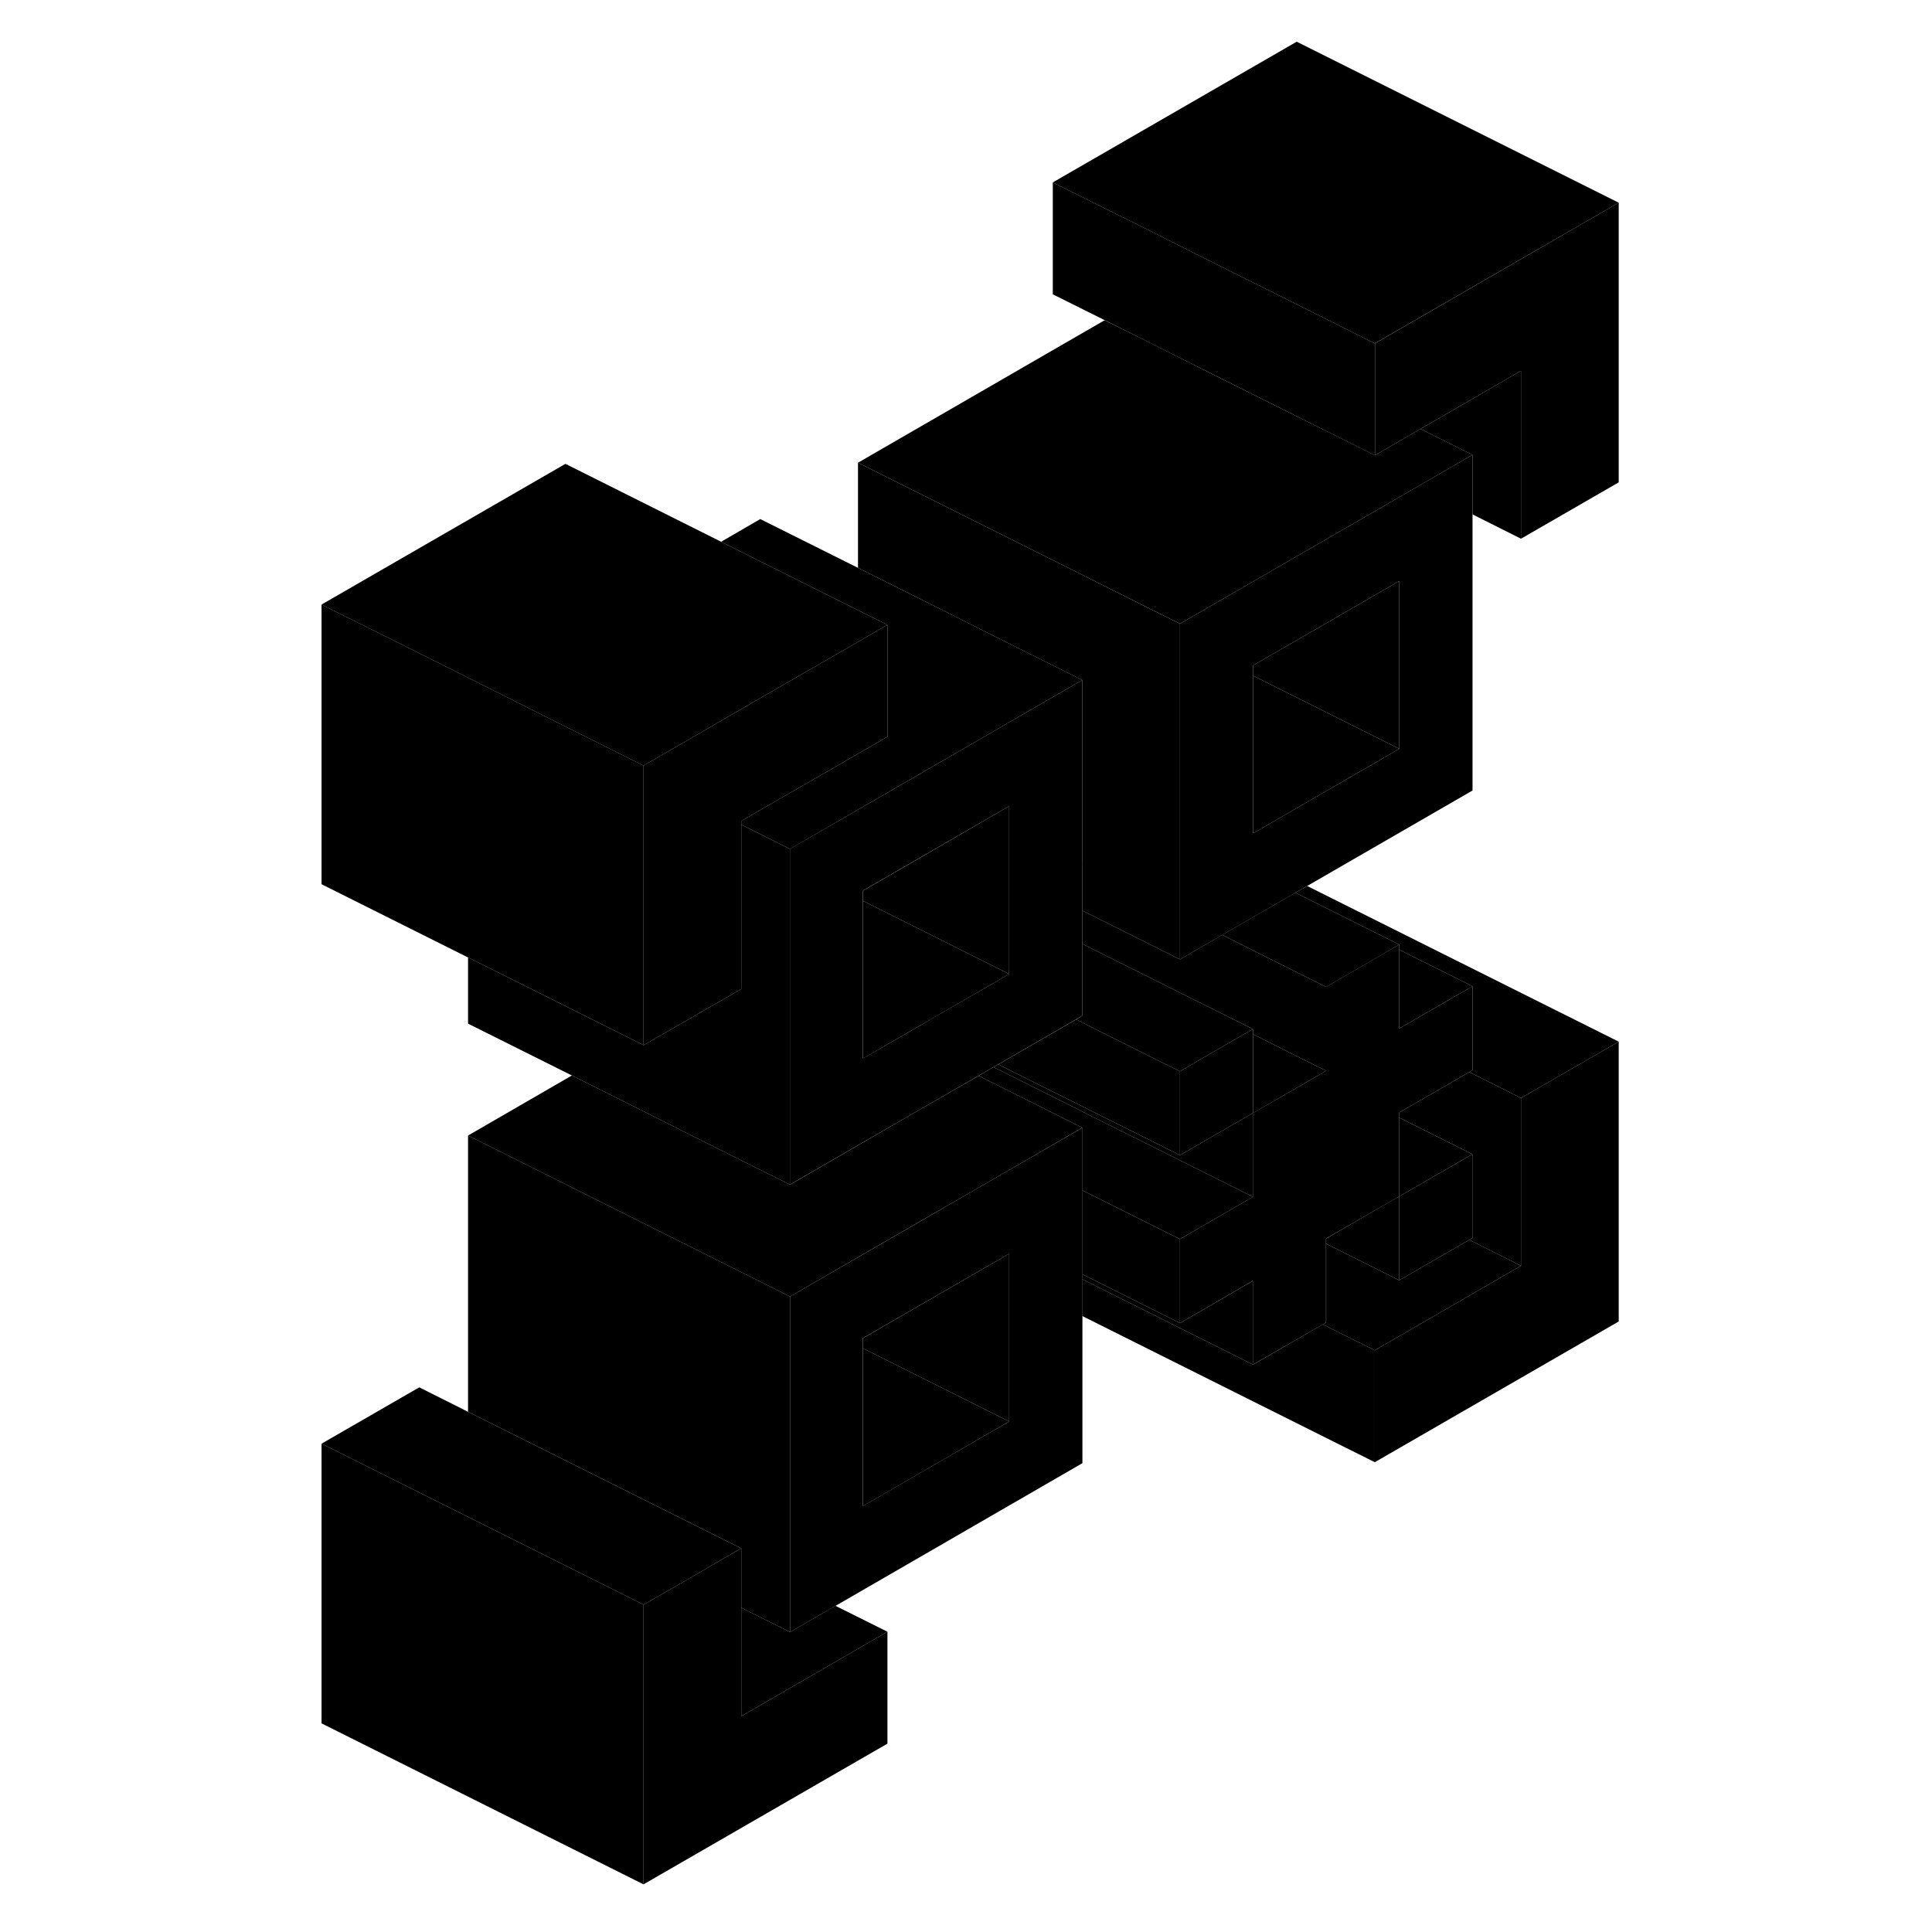 <svg width="24" height="24" viewBox="0 0 86 120" class="pr-icon-iso-duotone-secondary" xmlns="http://www.w3.org/2000/svg" stroke-width="1px" stroke-linecap="round" stroke-linejoin="round">
    <path d="M50.191 53.71L50.221 53.73V53.7H50.191V53.71ZM50.201 58.93H50.221V58.92H50.201V58.93Z" class="pr-icon-iso-duotone-primary-stroke" stroke-linejoin="round"/>
    <path d="M74.451 71.69V76.9L74.261 77.01L69.911 79.52V74.31L74.451 71.69Z" class="pr-icon-iso-duotone-primary-stroke" stroke-linejoin="round"/>
    <path d="M83.541 64.7V82.08L68.391 90.82V83.87L77.471 78.62V68.2L83.541 64.7Z" class="pr-icon-iso-duotone-primary-stroke" stroke-linejoin="round"/>
    <path d="M46.621 72.13L41.781 74.92L41.491 75.09L32.071 80.53V101.37L34.901 99.74L50.231 90.88V70.04L46.621 72.13ZM45.681 88.29L36.601 93.54V83.11L45.681 77.87V88.29Z" class="pr-icon-iso-duotone-primary-stroke" stroke-linejoin="round"/>
    <path d="M45.681 88.29L36.611 93.54V83.75L45.681 88.29Z" class="pr-icon-iso-duotone-primary-stroke" stroke-linejoin="round"/>
    <path d="M50.221 42.24L36.931 49.92L32.061 52.73V73.58L36.281 71.14L40.161 68.9L43.771 66.82L44.701 66.28L45.001 66.11L49.831 63.32L49.901 63.27L50.221 63.09V58.94H50.201L50.221 58.92V53.73L50.191 53.71H50.221V42.24ZM45.681 60.5L44.991 60.9L40.821 63.3L40.161 63.69L38.931 64.4L36.601 65.74V55.32L41.771 52.33L45.681 50.07V60.5Z" class="pr-icon-iso-duotone-primary-stroke" stroke-linejoin="round"/>
    <path d="M45.681 60.5L44.991 60.9L40.831 63.3L40.161 63.69L38.931 64.4L36.611 65.74V55.96L36.971 56.14L40.831 58.07L41.811 58.56L45.681 60.5Z" class="pr-icon-iso-duotone-primary-stroke" stroke-linejoin="round"/>
    <path d="M45.681 50.07V60.5L41.811 58.56L40.831 58.07L36.971 56.14L36.611 55.96V55.32L41.781 52.33L45.681 50.07Z" class="pr-icon-iso-duotone-primary-stroke" stroke-linejoin="round"/>
    <path d="M83.541 12.59V29.96L77.471 33.46V23.03L71.231 26.64L68.401 28.28V21.33L83.541 12.59Z" class="pr-icon-iso-duotone-primary-stroke" stroke-linejoin="round"/>
    <path d="M60.831 79.55V84.76L50.511 79.6L50.221 79.46V79.15L50.801 79.43L56.291 82.18L60.331 79.84L60.831 79.55Z" class="pr-icon-iso-duotone-primary-stroke" stroke-linejoin="round"/>
    <path d="M74.461 61.26V66.47L74.261 66.59L69.911 69.1V74.31L69.421 74.59L65.361 76.93V82.14L65.171 82.26L60.821 84.76V79.55L60.321 79.84L56.291 82.18V76.96L60.231 74.68L60.821 74.34V69.13L63.541 67.57L64.781 66.85L65.361 66.51V61.3L69.611 58.84L69.911 58.67V63.88L74.461 61.26Z" class="pr-icon-iso-duotone-primary-stroke" stroke-linejoin="round"/>
    <path d="M74.461 61.26L69.911 63.88V58.99L74.461 61.26Z" class="pr-icon-iso-duotone-primary-stroke" stroke-linejoin="round"/>
    <path d="M83.541 64.7L77.471 68.2L74.261 66.59L74.461 66.47V61.26L69.911 58.99V58.67L63.541 55.49L63.471 55.45L63.541 55.4L64.191 55.03L83.541 64.7Z" class="pr-icon-iso-duotone-primary-stroke" stroke-linejoin="round"/>
    <path d="M60.831 74.34L60.231 74.68L56.291 76.96L55.641 76.64L50.221 73.93V70.04L45.371 67.61L43.781 66.82L44.701 66.28L45.661 66.76L49.911 68.88L50.491 69.18L53.721 70.79L60.181 74.02L60.831 74.34Z" class="pr-icon-iso-duotone-primary-stroke" stroke-linejoin="round"/>
    <path d="M60.831 63.92L60.531 64.09L59.931 64.43L57.471 65.85L56.291 66.54L54.451 65.63L50.801 63.8L49.911 63.35V63.27L50.221 63.09V58.62L50.491 58.76L57.471 62.25L60.831 63.92Z" class="pr-icon-iso-duotone-primary-stroke" stroke-linejoin="round"/>
    <path d="M65.371 61.3V66.51L63.541 65.6L60.831 64.24V63.92L57.471 62.25L50.491 58.76L50.221 58.62V56.56L52.411 57.65L56.291 59.59L57.471 58.9L58.121 58.53L58.911 58.07L63.541 60.39L65.371 61.3Z" class="pr-icon-iso-duotone-primary-stroke" stroke-linejoin="round"/>
    <path d="M56.291 76.96V82.18L50.801 79.43L50.221 79.15V73.93L55.641 76.64L56.291 76.96Z" class="pr-icon-iso-duotone-primary-stroke" stroke-linejoin="round"/>
    <path d="M22.971 99.67V117.04L2.971 107.04V89.67L9.041 92.7L12.661 94.51L18.121 97.24L22.971 99.67Z" class="pr-icon-iso-duotone-primary-stroke" stroke-linejoin="round"/>
    <path d="M38.121 101.35V108.3L22.971 117.04V99.67L25.621 98.15L28.441 96.51L29.041 96.17V106.6L38.121 101.35Z" class="pr-icon-iso-duotone-primary-stroke" stroke-linejoin="round"/>
    <path d="M29.041 96.17L28.441 96.51L25.621 98.15L22.971 99.67L18.121 97.24L12.661 94.51L9.041 92.7L2.971 89.67L9.041 86.17L12.071 87.69L15.481 89.39L29.041 96.17Z" class="pr-icon-iso-duotone-primary-stroke" stroke-linejoin="round"/>
    <path d="M56.291 38.74V59.59L52.411 57.65L50.221 56.56V42.24L49.581 41.92L44.731 39.5L40.831 37.54L36.291 35.27V28.74L49.911 35.55L54.451 37.83L56.291 38.74Z" class="pr-icon-iso-duotone-primary-stroke" stroke-linejoin="round"/>
    <path d="M68.391 21.33V28.28L58.071 23.12L57.471 22.82L54.451 21.31L51.621 19.89L48.391 18.28V11.33L54.851 14.55L57.471 15.87L63.541 18.9L68.391 21.33Z" class="pr-icon-iso-duotone-primary-stroke" stroke-linejoin="round"/>
    <path d="M56.291 66.54V71.75L54.031 70.62L50.801 69.01L49.911 68.56L45.951 66.59L45.011 66.11L49.841 63.32L49.911 63.35L50.801 63.8L54.451 65.63L56.291 66.54Z" class="pr-icon-iso-duotone-primary-stroke" stroke-linejoin="round"/>
    <path d="M60.831 69.13V74.34L60.181 74.02L53.721 70.79L50.491 69.18L49.911 68.88L45.661 66.76L44.701 66.28L45.011 66.11L45.951 66.59L49.911 68.56L50.801 69.01L54.031 70.62L56.291 71.75L59.751 69.75L60.831 69.13Z" class="pr-icon-iso-duotone-primary-stroke" stroke-linejoin="round"/>
    <path d="M49.911 63.27V63.35L49.841 63.32L49.911 63.27Z" class="pr-icon-iso-duotone-primary-stroke" stroke-linejoin="round"/>
    <path d="M50.221 53.73L50.191 53.71L50.221 53.7V53.73Z" class="pr-icon-iso-duotone-primary-stroke" stroke-linejoin="round"/>
    <path d="M83.541 12.59L68.391 21.33L63.541 18.9L57.471 15.87L54.851 14.55L48.391 11.33L63.541 2.59L83.541 12.59Z" class="pr-icon-iso-duotone-primary-stroke" stroke-linejoin="round"/>
    <path d="M71.031 30.23L56.291 38.74V59.59L57.481 58.9L58.131 58.53L58.921 58.07L63.171 55.62L63.471 55.45L63.541 55.4L64.191 55.03L74.461 49.1V28.25L71.031 30.23ZM69.911 46.51L60.831 51.76V41.33L69.911 36.09V46.51Z" class="pr-icon-iso-duotone-primary-stroke" stroke-linejoin="round"/>
    <path d="M69.911 36.09V46.51L60.831 41.97V41.33L69.911 36.09Z" class="pr-icon-iso-duotone-primary-stroke" stroke-linejoin="round"/>
    <path d="M69.911 46.51L60.831 51.76V41.97L69.911 46.51Z" class="pr-icon-iso-duotone-primary-stroke" stroke-linejoin="round"/>
    <path d="M77.471 23.03V33.46L74.461 31.95V28.25L71.231 26.64L77.471 23.03Z" class="pr-icon-iso-duotone-primary-stroke" stroke-linejoin="round"/>
    <path d="M74.461 28.25L71.031 30.23L56.291 38.74L54.461 37.83L49.911 35.55L36.291 28.74L51.611 19.89L54.461 21.31L57.471 22.82L58.061 23.12L68.401 28.28L71.231 26.64L74.461 28.25Z" class="pr-icon-iso-duotone-primary-stroke" stroke-linejoin="round"/>
    <path d="M22.971 47.55V64.92L22.341 64.6L15.891 61.37L12.071 59.47L2.971 54.92V37.55L9.431 40.77L12.661 42.39L17.491 44.81L22.971 47.55Z" class="pr-icon-iso-duotone-primary-stroke" stroke-linejoin="round"/>
    <path d="M38.121 38.81L36.291 39.87L30.221 43.36L25.681 45.99L22.971 47.55L17.491 44.81L12.661 42.39L9.431 40.77L2.971 37.55L18.121 28.81L27.791 33.65L30.221 34.87L36.291 37.9L38.121 38.81Z" class="pr-icon-iso-duotone-primary-stroke" stroke-linejoin="round"/>
    <path d="M38.121 38.81V45.76L36.291 46.82L30.221 50.31L29.041 51V61.43L22.971 64.92V47.55L25.681 45.99L30.221 43.36L36.291 39.87L38.121 38.81Z" class="pr-icon-iso-duotone-primary-stroke" stroke-linejoin="round"/>
    <path d="M50.221 42.24L36.931 49.92L32.071 52.73L30.221 51.81L29.041 51.22V51L30.221 50.31L36.291 46.82L38.121 45.76V38.81L36.291 37.9L30.221 34.87L27.791 33.65L30.221 32.24L36.291 35.27L40.831 37.54L44.731 39.5L49.581 41.92L50.221 42.24Z" class="pr-icon-iso-duotone-primary-stroke" stroke-linejoin="round"/>
    <path d="M32.071 52.73V73.58L30.221 72.66L25.681 70.39L23.351 69.22L18.521 66.8L12.071 63.58V59.47L15.891 61.37L22.341 64.6L22.971 64.92L29.041 61.43V51.22L30.221 51.81L32.071 52.73Z" class="pr-icon-iso-duotone-primary-stroke" stroke-linejoin="round"/>
    <path d="M45.681 77.87V88.29L36.611 83.75V83.11L45.681 77.87Z" class="pr-icon-iso-duotone-primary-stroke" stroke-linejoin="round"/>
    <path d="M38.121 101.35L29.041 106.6V99.86L32.071 101.37L34.891 99.74L38.121 101.35Z" class="pr-icon-iso-duotone-primary-stroke" stroke-linejoin="round"/>
    <path d="M68.391 83.87V90.82L50.221 81.74V79.46L50.511 79.6L60.831 84.76L65.161 82.26L68.391 83.87Z" class="pr-icon-iso-duotone-primary-stroke" stroke-linejoin="round"/>
    <path d="M60.831 63.92V69.13L59.751 69.75L56.291 71.75V66.54L57.471 65.85L59.931 64.43L60.531 64.09L60.831 63.92Z" class="pr-icon-iso-duotone-primary-stroke" stroke-linejoin="round"/>
    <path d="M32.071 80.53V101.37L29.041 99.86V96.17L15.481 89.39L12.071 87.69V70.53L16.891 72.94L25.681 77.34L30.221 79.61L32.071 80.53Z" class="pr-icon-iso-duotone-primary-stroke" stroke-linejoin="round"/>
    <path d="M50.221 70.04L46.621 72.13L41.781 74.92L41.481 75.09L32.071 80.53L30.221 79.61L25.681 77.34L16.891 72.94L12.071 70.53L18.521 66.8L23.351 69.22L25.681 70.39L30.221 72.66L32.071 73.58L36.291 71.14L40.161 68.9L43.781 66.82L45.371 67.61L50.221 70.04Z" class="pr-icon-iso-duotone-primary-stroke" stroke-linejoin="round"/>
    <path d="M74.451 71.69L69.911 74.31V69.42L74.451 71.69Z" class="pr-icon-iso-duotone-primary-stroke" stroke-linejoin="round"/>
    <path d="M77.471 68.2V78.62L74.261 77.01L74.451 76.9V71.69L69.911 69.42V69.1L74.261 66.59L77.471 68.2Z" class="pr-icon-iso-duotone-primary-stroke" stroke-linejoin="round"/>
    <path d="M65.371 66.51L64.781 66.85L63.541 67.57L60.831 69.13V64.24L63.541 65.6L65.371 66.51Z" class="pr-icon-iso-duotone-primary-stroke" stroke-linejoin="round"/>
    <path d="M69.911 58.67L69.621 58.84L65.371 61.3L63.541 60.39L58.911 58.07L63.161 55.62L63.461 55.45L63.541 55.49L69.911 58.67Z" class="pr-icon-iso-duotone-primary-stroke" stroke-linejoin="round"/>
    <path d="M69.911 74.31V79.52L65.371 77.25V76.93L69.411 74.59L69.911 74.31Z" class="pr-icon-iso-duotone-primary-stroke" stroke-linejoin="round"/>
    <path d="M77.471 78.62L68.391 83.87L65.161 82.26L65.371 82.14V77.25L69.911 79.52L74.261 77.01L77.471 78.62Z" class="pr-icon-iso-duotone-primary-stroke" stroke-linejoin="round"/>
</svg>